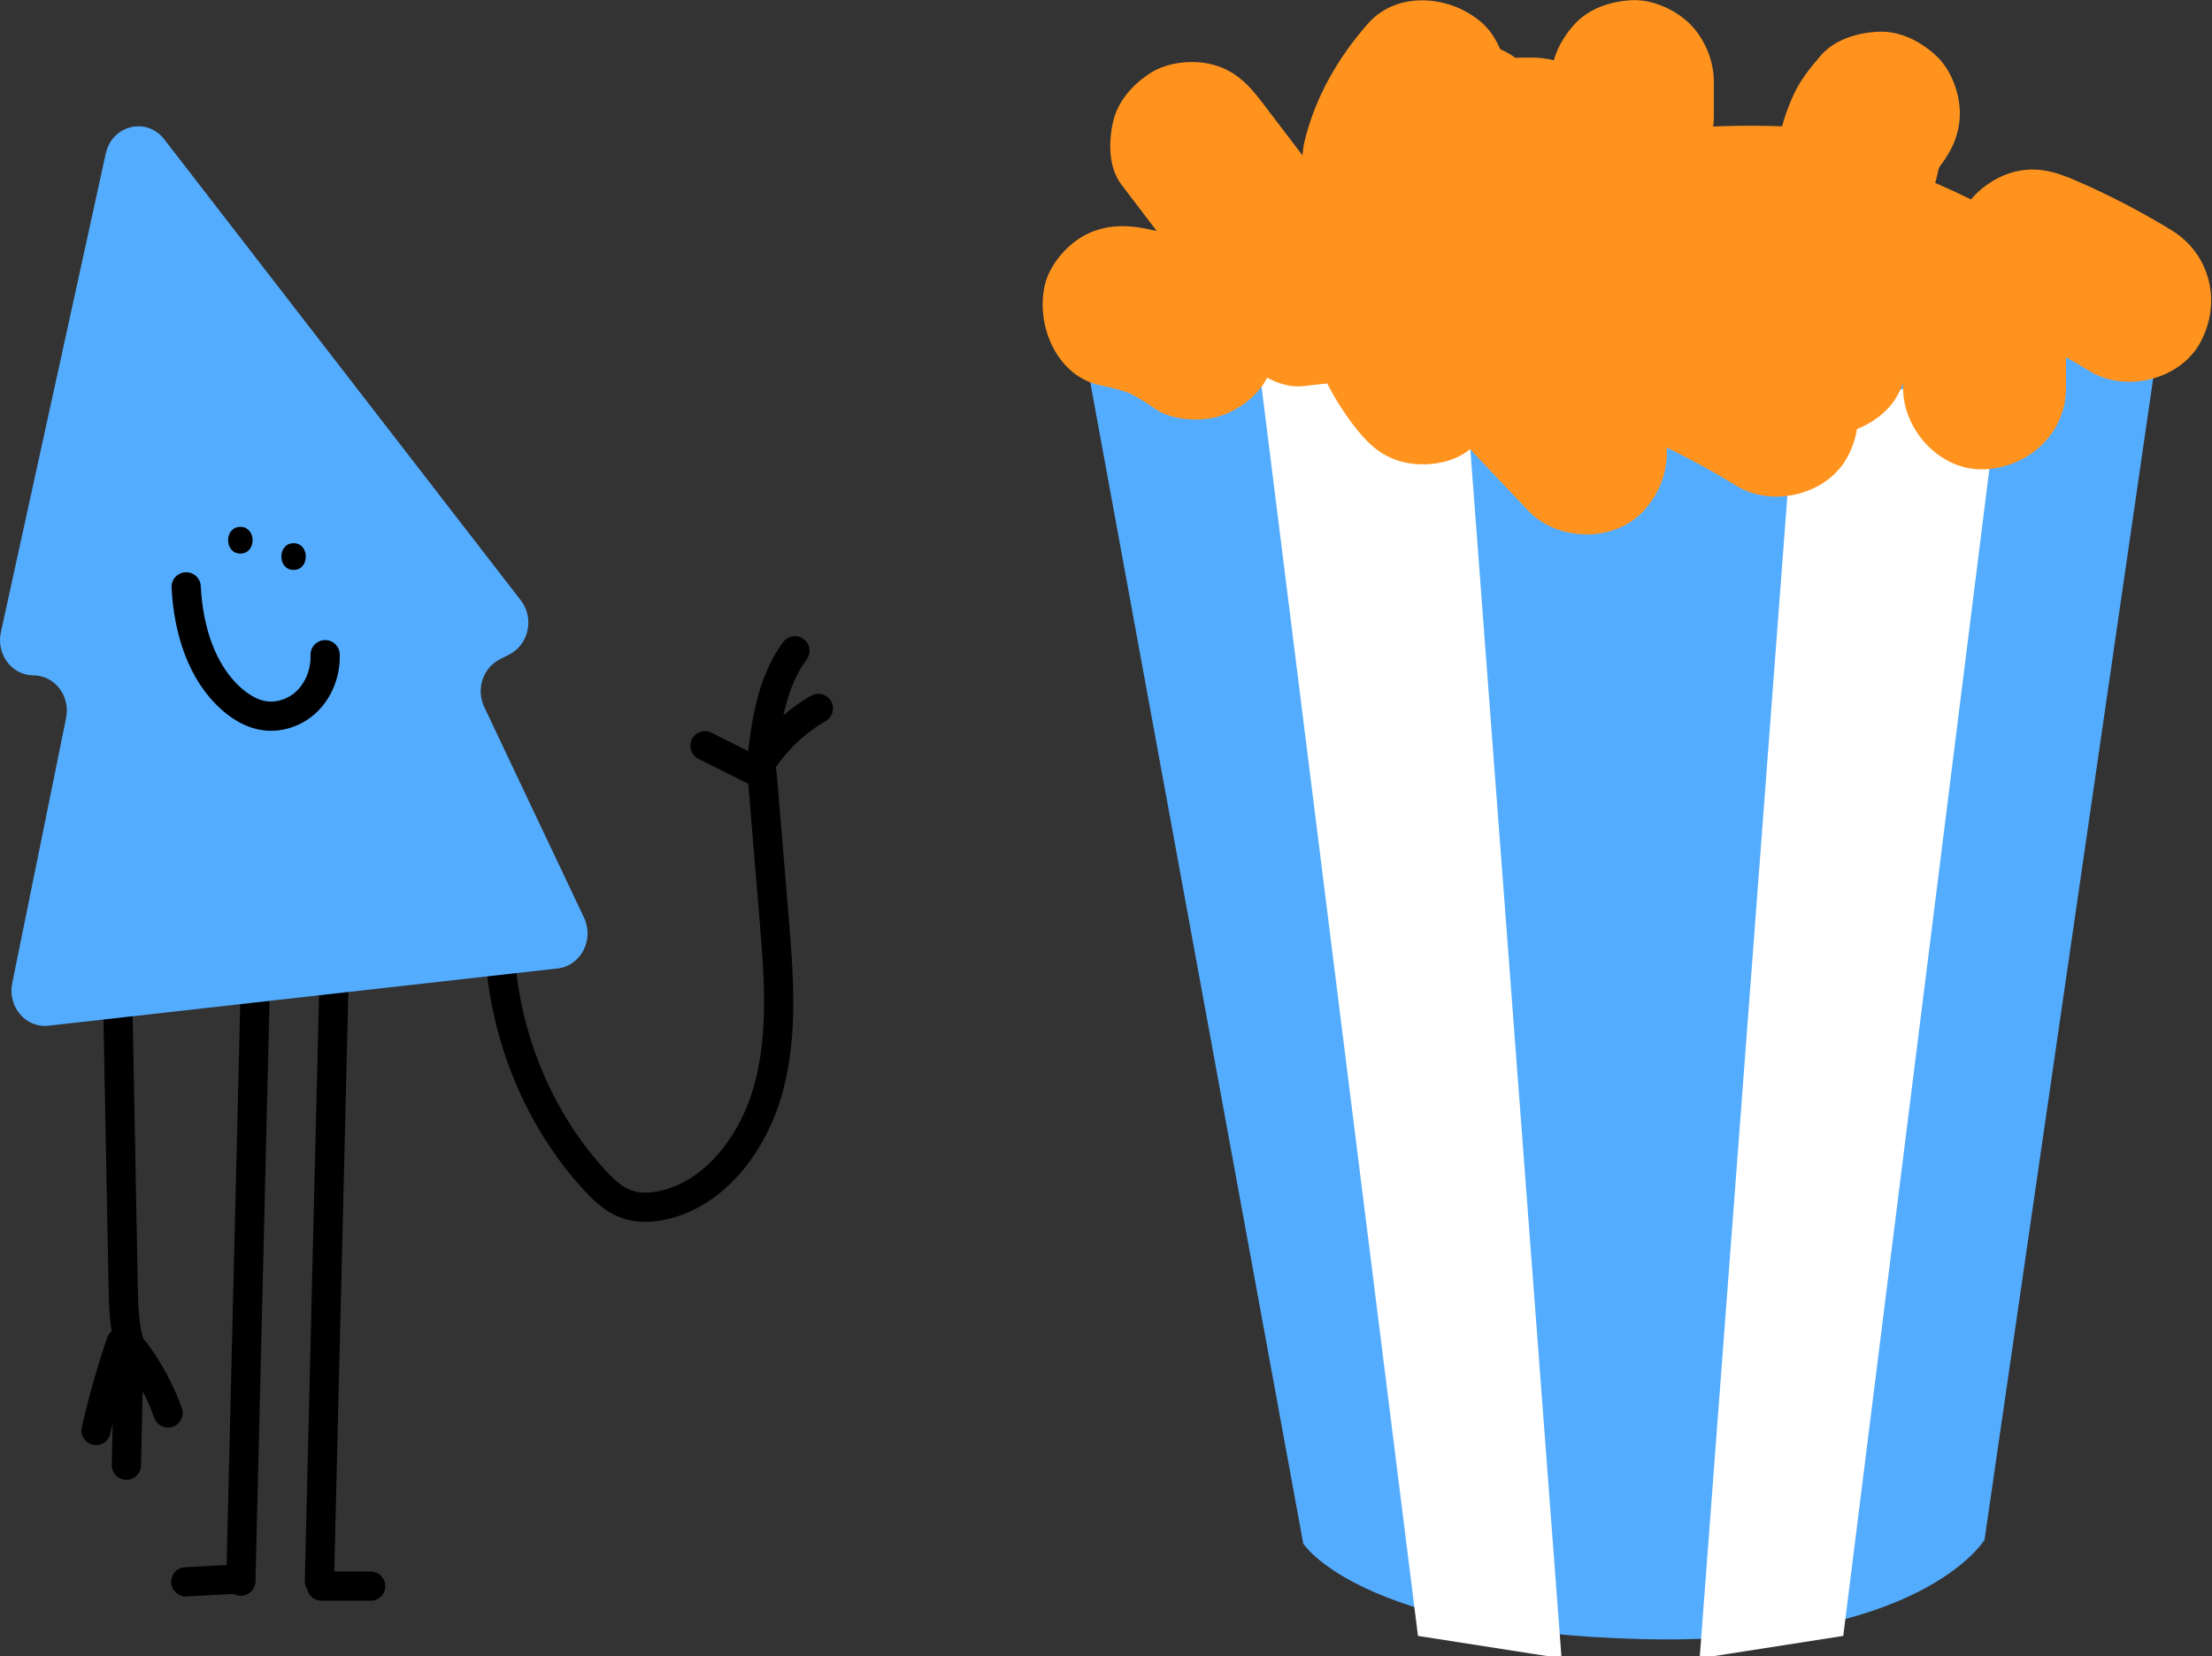 <svg width="454" height="340" viewBox="0 0 454 340" fill="none" xmlns="http://www.w3.org/2000/svg">
<rect x="0" y="0" width="454" height="340" fill="#333333" stroke="none"/>
<g clip-path="url(#clip0_2211_6)">
<mask id="mask0_2211_6" style="mask-type:luminance" maskUnits="userSpaceOnUse" x="-82" y="-92" width="633" height="458">
<path d="M501 -92H-32C-59.614 -92 -82 -69.614 -82 -42V316C-82 343.614 -59.614 366 -32 366H501C528.614 366 551 343.614 551 316V-42C551 -69.614 528.614 -92 501 -92Z" fill="white"/>
</mask>
<g mask="url(#mask0_2211_6)">
<path d="M222.685 72.549L267.489 316.886C267.489 316.886 278.993 334.992 336.623 336.478C394.253 337.964 407.314 316.102 407.314 316.102L442.671 72.554H222.685V72.549Z" fill="#54ACFF"/>
<path d="M258.365 74.896L291.029 335.831L320.502 340.432L301.25 85.27L258.365 74.896Z" fill="white"/>
<path d="M410.977 74.896L378.319 335.831L348.84 340.432L368.092 85.27L410.977 74.896Z" fill="white"/>
<path d="M226.112 79.162C228.805 79.677 231.393 80.456 233.926 81.509C232.594 80.949 231.261 80.385 229.929 79.825C232.435 80.938 234.781 82.282 237.008 83.877C240.341 86.268 246.094 86.608 249.893 85.561C253.77 84.492 257.976 81.492 259.89 77.873C261.94 73.991 262.966 69.292 261.573 64.987C260.164 60.628 257.603 57.656 253.885 54.991C248.358 51.027 241.679 48.186 235.001 46.903C230.526 46.042 226.156 46.223 222.115 48.587C218.644 50.616 215.337 54.596 214.427 58.583C212.552 66.846 216.922 77.396 226.112 79.162Z" fill="#FF931E"/>
<path d="M230.137 37.861C233.312 42.029 236.481 46.196 239.656 50.363C242.409 53.977 245.084 56.79 249.652 58.051C253.655 59.153 258.985 58.654 262.538 56.368C266.108 54.065 269.255 50.638 270.226 46.371C271.152 42.297 271.196 36.973 268.542 33.486C265.367 29.318 262.198 25.151 259.023 20.984C256.27 17.37 253.595 14.557 249.027 13.296C245.024 12.194 239.694 12.693 236.141 14.979C232.572 17.282 229.424 20.709 228.454 24.976C227.521 29.05 227.477 34.368 230.137 37.861Z" fill="#FF931E"/>
<path d="M267.489 79.266C275.336 78.383 283.183 77.495 291.024 76.612C295.597 76.097 299.474 75.088 302.851 71.716C305.752 68.815 307.934 64.055 307.748 59.888C307.556 55.562 306.136 51.076 302.851 48.06C299.797 45.253 295.339 42.676 291.024 43.164C283.177 44.047 275.331 44.935 267.489 45.818C262.916 46.333 259.04 47.342 255.662 50.714C252.761 53.615 250.579 58.375 250.765 62.542C250.957 66.868 252.377 71.354 255.662 74.369C258.722 77.171 263.174 79.754 267.489 79.266Z" fill="#FF931E"/>
<path d="M300.044 37.697C300.554 35.652 301.195 33.683 301.99 31.731C301.431 33.063 300.866 34.396 300.307 35.728C301.086 33.941 301.952 32.208 302.978 30.547C303.449 29.779 303.975 29.055 304.469 28.304C305.22 27.273 304.798 27.805 303.213 29.905C303.592 29.439 303.981 28.984 304.381 28.54C307.326 25.173 309.278 21.302 309.278 16.712C309.278 12.611 307.457 7.708 304.381 4.885C298.07 -0.906 286.884 -2.145 280.732 4.885C274.64 11.848 270.039 19.766 267.796 28.803C265.691 37.28 270.516 47.337 279.476 49.376C288.123 51.35 297.79 46.783 300.044 37.697Z" fill="#FF931E"/>
<path d="M265.406 53.719C266.711 65.728 270.22 77.347 277.639 87.075C280.397 90.688 283.062 93.501 287.635 94.762C291.638 95.864 296.968 95.365 300.521 93.079C304.091 90.776 307.238 87.349 308.209 83.083C309.135 79.009 309.185 73.684 306.525 70.197C304.047 66.945 301.996 63.474 300.335 59.74C300.894 61.073 301.459 62.405 302.018 63.737C300.307 59.68 299.128 55.502 298.476 51.142C298.673 52.623 298.876 54.109 299.074 55.589C298.986 54.97 298.915 54.35 298.854 53.73C298.355 49.168 297.319 45.27 293.958 41.903C291.057 39.002 286.297 36.82 282.13 37.006C277.804 37.198 273.318 38.618 270.302 41.903C267.49 44.957 264.934 49.393 265.406 53.719Z" fill="#FF931E"/>
<path d="M320.502 67.867C323.924 65.52 327.527 63.546 331.337 61.912C330.005 62.471 328.673 63.036 327.34 63.595C331.776 61.78 336.333 60.491 341.065 59.724C344.947 59.099 349.158 55.282 351.061 52.036C353.161 48.45 354.049 43.17 352.744 39.15C351.434 35.104 348.928 31.199 345.057 29.154C340.84 26.928 336.854 26.714 332.171 27.471C322.06 29.105 312.058 33.195 303.614 38.98C299.984 41.47 297.127 44.617 295.926 48.976C294.824 52.979 295.323 58.309 297.61 61.862C302.243 69.029 312.787 73.158 320.502 67.867Z" fill="#FF931E"/>
<path d="M310.715 59.038C313.67 67.389 318.205 75.148 325.004 80.961C328.426 83.889 332.193 85.857 336.832 85.857C340.933 85.857 345.835 84.037 348.659 80.961C354.395 74.71 355.76 63.381 348.659 57.311C347.755 56.538 346.872 55.737 346.044 54.876C345.633 54.449 345.232 54.004 344.843 53.555C343.746 52.228 344.064 52.656 345.797 54.838C344.854 52.71 343.231 50.813 342.255 48.647C342.814 49.98 343.379 51.312 343.938 52.645C343.593 51.817 343.275 50.989 342.973 50.144C341.504 45.993 339.184 42.429 335.286 40.148C331.699 38.048 326.419 37.16 322.4 38.465C314.279 41.091 307.584 50.21 310.715 59.038Z" fill="#FF931E"/>
<path d="M351.757 23.835C351.757 21.477 351.757 19.119 351.757 16.762C351.757 12.474 349.893 7.966 346.861 4.934C343.96 2.033 339.201 -0.149 335.033 0.037C330.707 0.229 326.222 1.65 323.206 4.934C320.201 8.208 318.309 12.227 318.309 16.762C318.309 19.119 318.309 21.477 318.309 23.835C318.309 28.123 320.173 32.63 323.206 35.663C326.106 38.563 330.866 40.746 335.033 40.559C339.36 40.367 343.845 38.947 346.861 35.663C349.866 32.389 351.757 28.37 351.757 23.835Z" fill="#FF931E"/>
<path d="M349.964 59.504C358.88 59.038 367.796 59.246 376.679 60.129C380.693 60.53 385.76 57.974 388.507 55.233C391.407 52.332 393.59 47.572 393.403 43.405C393.211 39.079 391.791 34.593 388.507 31.578C385.058 28.414 381.329 27.142 376.679 26.681C367.796 25.793 358.88 25.584 349.964 26.056C341.24 26.511 332.823 33.42 333.24 42.78C333.63 51.449 340.61 59.992 349.964 59.504Z" fill="#FF931E"/>
<path d="M354.038 59.746C355.047 65.679 356.692 71.425 358.968 76.996C360.69 81.197 362.576 84.607 366.656 86.992C370.242 89.092 375.522 89.981 379.541 88.676C383.588 87.365 387.492 84.859 389.538 80.988C391.495 77.287 392.888 72.165 391.221 68.102C388.94 62.531 387.3 56.785 386.291 50.852C385.628 46.959 381.883 42.775 378.604 40.856C375.018 38.756 369.737 37.867 365.718 39.172C361.671 40.483 357.767 42.989 355.722 46.86C353.507 51.06 353.243 55.079 354.038 59.746Z" fill="#FF931E"/>
<path d="M397.949 33.25C397.971 33.036 397.993 32.817 398.015 32.603C397.817 34.083 397.614 35.569 397.417 37.05C397.631 35.52 398.004 34.083 398.558 32.641C397.998 33.974 397.433 35.306 396.874 36.639C397.483 35.218 398.218 33.93 399.133 32.685C398.261 33.815 397.39 34.944 396.518 36.068C396.781 35.723 397.061 35.388 397.351 35.065C400.285 31.665 402.248 27.854 402.248 23.237C402.248 19.136 400.427 14.234 397.351 11.41C394.165 8.482 389.982 6.31 385.524 6.513C381.28 6.705 376.58 8.076 373.696 11.41C371.481 13.976 369.353 16.641 367.988 19.75C365.893 24.52 365.016 28.002 364.501 33.244C364.106 37.258 366.655 42.325 369.397 45.072C372.298 47.973 377.057 50.155 381.225 49.969C385.551 49.777 390.036 48.356 393.052 45.072C396.216 41.628 397.494 37.9 397.949 33.25Z" fill="#FF931E"/>
<path d="M381.779 67.137C383.04 67.63 384.29 68.135 385.54 68.656C384.208 68.096 382.875 67.532 381.543 66.972C388.079 69.774 394.346 73.103 400.323 76.952C407.693 81.695 419.109 78.701 423.205 70.953C427.592 62.646 425.069 53.138 417.206 48.071C408.844 42.687 399.923 38.492 390.667 34.884C386.867 33.403 381.159 34.593 377.781 36.567C374.31 38.596 371.004 42.577 370.094 46.563C369.118 50.846 369.331 55.649 371.777 59.449C374.277 63.32 377.507 65.47 381.779 67.137Z" fill="#FF931E"/>
<path d="M409.118 65.925C415.923 68.864 422.492 72.269 428.809 76.146C436.277 80.719 447.529 78.016 451.691 70.147C456.001 61.994 453.665 52.151 445.692 47.265C439.37 43.394 432.806 39.983 426.002 37.044C421.708 35.191 417.826 34.062 413.116 35.361C409.239 36.43 405.033 39.43 403.12 43.049C401.069 46.931 400.044 51.63 401.436 55.935C402.681 59.784 405.231 64.247 409.118 65.925Z" fill="#FF931E"/>
<path d="M317.974 34.05C317.974 31.172 317.974 28.287 317.974 25.409C317.974 21.121 316.11 16.613 313.078 13.581C310.177 10.68 305.418 8.498 301.25 8.684C292.192 9.09 284.526 16.032 284.526 25.409C284.526 28.287 284.526 31.172 284.526 34.05C284.526 38.338 286.39 42.846 289.423 45.878C292.323 48.779 297.083 50.961 301.25 50.775C310.314 50.369 317.974 43.427 317.974 34.05Z" fill="#FF931E"/>
<path d="M337.353 81.224C331.623 75.17 325.887 69.122 320.157 63.068C314.131 56.702 302.501 56.538 296.507 63.068C290.24 69.895 290.075 79.93 296.507 86.718C302.237 92.772 307.973 98.82 313.703 104.873C319.729 111.239 331.359 111.404 337.353 104.873C343.62 98.052 343.785 88.018 337.353 81.224Z" fill="#FF931E"/>
<path d="M339.316 90.578C345.172 93.287 350.853 96.33 356.352 99.713C363.815 104.303 375.078 101.578 379.234 93.715C383.55 85.55 381.197 75.729 373.236 70.833C367.736 67.449 362.061 64.406 356.199 61.697C352.021 59.767 347.908 58.747 343.313 60.014C339.436 61.083 335.231 64.083 333.317 67.702C329.424 75.071 330.839 86.663 339.316 90.578Z" fill="#FF931E"/>
<path d="M356.248 81.416C364.994 81.416 373.378 73.723 372.972 64.691C372.566 55.633 365.625 47.967 356.248 47.967C347.502 47.967 339.118 55.66 339.524 64.691C339.93 73.75 346.872 81.416 356.248 81.416Z" fill="#FF931E"/>
<path d="M390.59 68.618C390.59 72.286 390.59 75.949 390.59 79.617C390.59 88.363 398.283 96.747 407.314 96.341C416.373 95.936 424.039 88.994 424.039 79.617C424.039 75.949 424.039 72.286 424.039 68.618C424.039 59.872 416.346 51.488 407.314 51.894C398.251 52.299 390.59 59.241 390.59 68.618Z" fill="#FF931E"/>
<path d="M314.608 11.827C314.081 11.827 313.56 11.827 313.034 11.827C310.731 11.739 308.582 12.221 306.591 13.269C304.518 13.943 302.725 15.095 301.206 16.729C299.578 18.242 298.421 20.035 297.746 22.113C296.699 24.104 296.217 26.253 296.304 28.556C296.502 30.037 296.705 31.523 296.902 33.003C297.697 35.838 299.128 38.295 301.201 40.384C302.33 41.256 303.46 42.127 304.584 42.999C307.194 44.513 310.007 45.275 313.023 45.28C313.549 45.28 314.07 45.28 314.597 45.28C316.9 45.368 319.049 44.886 321.04 43.838C323.112 43.164 324.905 42.012 326.424 40.378C328.053 38.865 329.21 37.072 329.884 34.994C330.932 33.003 331.414 30.854 331.326 28.551C331.129 27.07 330.926 25.584 330.729 24.104C329.934 21.269 328.502 18.812 326.43 16.723C325.3 15.851 324.171 14.979 323.047 14.108C320.436 12.6 317.624 11.837 314.608 11.827Z" fill="#FF931E"/>
<path d="M156.404 158.725C157.231 168.661 158.058 178.597 158.88 188.532C159.842 200.124 160.784 212.023 157.787 223.226C154.796 234.428 146.973 244.961 136.173 247.391C133.572 247.977 130.8 248.065 128.303 247.095C125.795 246.113 123.756 244.144 121.899 242.116C108.926 227.897 101.757 207.976 102.522 188.264" stroke="black" stroke-width="6" stroke-miterlimit="10" stroke-linecap="round" stroke-linejoin="round"/>
<path d="M68.595 199.494C67.581 241.189 66.571 282.89 65.557 324.585" stroke="black" stroke-width="6" stroke-miterlimit="10" stroke-linecap="round" stroke-linejoin="round"/>
<path d="M52.469 199.494C51.454 241.189 50.445 282.89 49.431 324.585" stroke="black" stroke-width="6" stroke-miterlimit="10" stroke-linecap="round" stroke-linejoin="round"/>
<path d="M65.989 325.61C69.354 325.61 72.715 325.61 76.081 325.61" stroke="black" stroke-width="6" stroke-miterlimit="10" stroke-linecap="round" stroke-linejoin="round"/>
<path d="M38.122 324.727C41.805 324.53 45.488 324.333 49.171 324.141" stroke="black" stroke-width="6" stroke-miterlimit="10" stroke-linecap="round" stroke-linejoin="round"/>
<path d="M24.186 206.578C24.55 225.655 24.914 244.726 25.278 263.802C25.362 268.118 25.455 272.521 26.782 276.606" stroke="black" stroke-width="6" stroke-miterlimit="10" stroke-linecap="round" stroke-linejoin="round"/>
<path d="M34.491 290.062C32.811 285.373 30.413 280.976 27.427 277.077" stroke="black" stroke-width="6" stroke-miterlimit="10" stroke-linecap="round" stroke-linejoin="round"/>
<path d="M26.485 275.964C26.303 284.239 26.121 292.513 25.939 300.787" stroke="black" stroke-width="6" stroke-miterlimit="10" stroke-linecap="round" stroke-linejoin="round"/>
<path d="M24.852 275.537C22.818 281.47 21.101 287.529 19.718 293.665" stroke="black" stroke-width="6" stroke-miterlimit="10" stroke-linecap="round" stroke-linejoin="round"/>
<path d="M155.764 158.649C152.076 156.801 148.388 154.947 144.699 153.1" stroke="black" stroke-width="6" stroke-miterlimit="10" stroke-linecap="round" stroke-linejoin="round"/>
<path d="M156.201 157.491C157.111 149.102 158.204 140.241 163.151 133.601" stroke="black" stroke-width="6" stroke-miterlimit="10" stroke-linecap="round" stroke-linejoin="round"/>
<path d="M156.352 156.428C159.338 151.876 163.348 148.082 167.957 145.439" stroke="black" stroke-width="6" stroke-miterlimit="10" stroke-linecap="round" stroke-linejoin="round"/>
<path d="M114.461 198.808L9.938 210.564C5.298 211.085 1.526 206.671 2.504 201.862L13.569 147.391C14.484 142.889 11.228 138.645 6.864 138.645C2.452 138.645 -0.815 134.319 0.179 129.789L21.705 31.534C22.99 25.677 30.101 23.934 33.706 28.595L106.897 123.248C109.675 126.839 108.572 132.224 104.634 134.291L102.465 135.426C99.068 137.208 97.69 141.551 99.38 145.126L119.871 188.39C122.009 192.897 119.22 198.271 114.461 198.808Z" fill="#54ACFF"/>
<path d="M66.733 134.401C66.847 137.954 65.495 141.557 63.019 143.964C60.542 146.376 56.969 147.517 53.66 146.821C51.507 146.371 49.53 145.197 47.819 143.744C41.373 138.283 38.637 129.181 38.211 120.473" stroke="black" stroke-width="6" stroke-miterlimit="10" stroke-linecap="round" stroke-linejoin="round"/>
<path d="M60.256 116.997C56.911 116.997 56.901 111.514 60.256 111.514C63.601 111.514 63.606 116.997 60.256 116.997Z" fill="black"/>
<path d="M49.332 113.641C45.987 113.641 45.977 108.158 49.332 108.158C52.682 108.158 52.687 113.641 49.332 113.641Z" fill="black"/>
</g>
</g>
<defs>
<clipPath id="clip0_2211_6">
<rect width="454" height="340" fill="white"/>
</clipPath>
</defs>
</svg>
